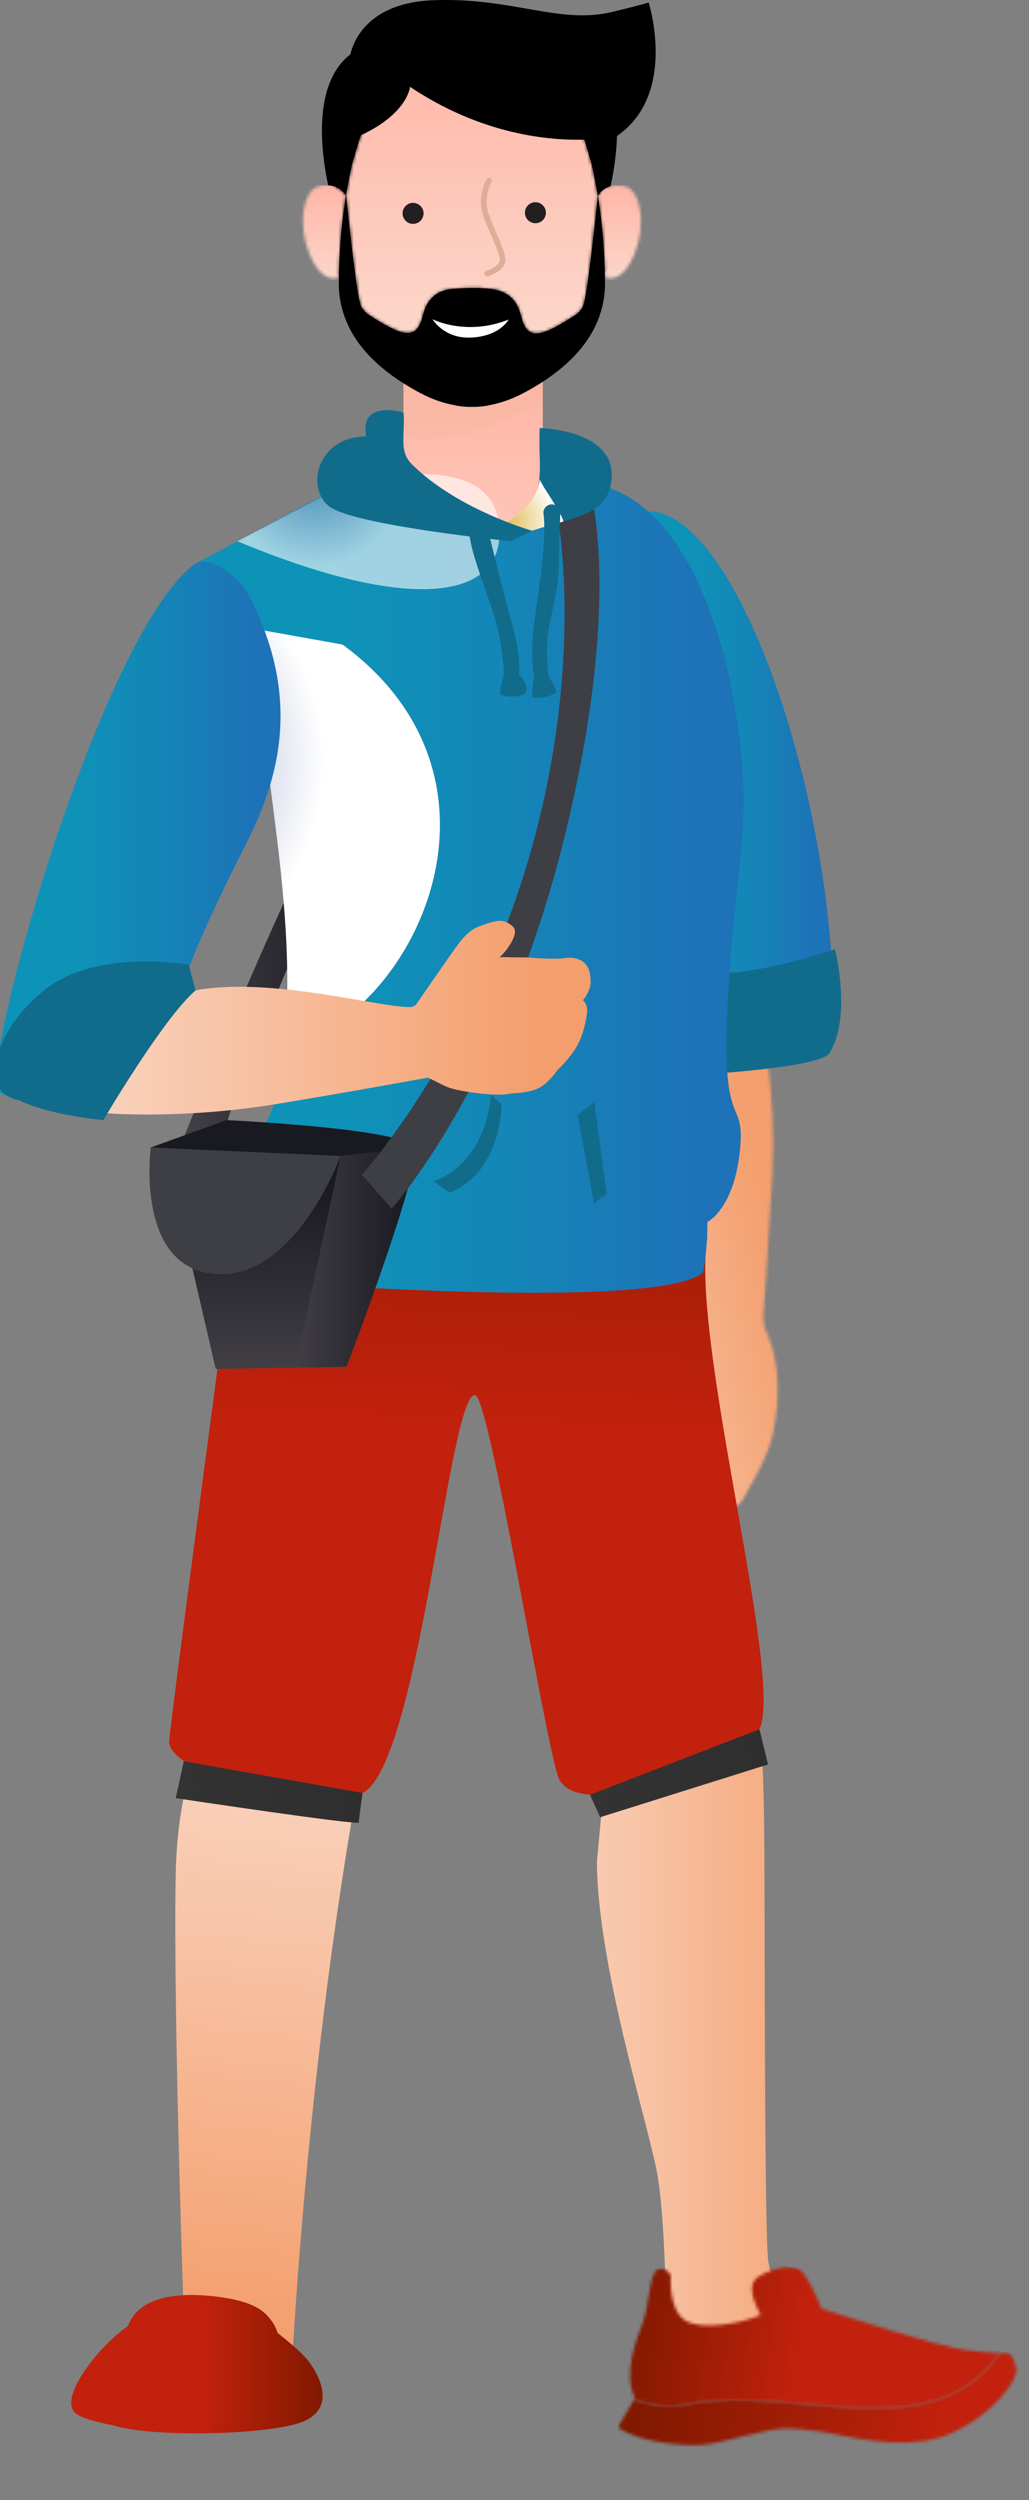 <svg width="339" height="823" viewBox="0 0 339 823" fill="none" xmlns="http://www.w3.org/2000/svg">
<rect x="0" y="0" width="339" height="823" fill="#808080" stroke="none"/>
<g clip-path="url(#clip0_71_1796)">
<path d="M199.339 72.418L193.856 38.54L166.517 28.747L138.55 22.123L122.464 26.795L111.605 46.071L110.445 64.215V89.592L116.002 95.16L115.555 101.336L124.423 114.137L152.081 124.377C152.081 124.377 162.067 125.732 162.483 124.974C162.898 124.217 178.824 114.734 178.824 114.734L191.61 106.904L196.965 98.168L199.339 89.581L201.969 86.872L204.045 79.341L199.328 72.418H199.339Z" fill="black"/>
<path d="M190.269 165.05C190.269 165.05 178.824 161.775 178.824 155.887V125.646C176.674 127.054 174.491 128.302 172.362 129.433C168.21 131.62 164.378 132.793 161.088 133.401C161.088 133.401 158.969 133.988 155.456 133.956C151.954 133.988 149.835 133.412 149.835 133.412C146.535 132.804 142.702 131.63 138.55 129.444C136.698 128.473 134.814 127.385 132.929 126.201V155.898C132.929 161.786 121.496 165.061 121.496 165.061C120.442 165.253 119.654 165.733 119.068 166.415C116.833 168.997 117.557 174.618 119.068 180.122C120.846 186.619 123.699 192.912 123.997 193.734C125.03 196.55 141.361 227.782 157.245 225.553C173.118 223.324 187.671 189.115 190.183 180.197C191.035 177.189 191.45 174.853 191.61 173.061C192.685 169.904 192.462 167.13 190.269 165.071V165.05Z" fill="url(#paint0_linear_71_1796)"/>
<g style="mix-blend-mode:multiply" opacity="0.25">
<path d="M161.077 131.044C161.077 131.044 158.959 131.684 155.446 131.652C151.932 131.684 149.814 131.055 149.814 131.055C146.514 130.383 142.681 129.081 138.529 126.66C136.677 125.572 134.792 124.377 132.908 123.065V143.898C148.504 146.372 164.271 140.719 178.803 131.396V122.457C176.652 124.004 174.47 125.401 172.33 126.66C168.178 129.081 164.346 130.383 161.056 131.044H161.077Z" fill="#ECB699"/>
</g>
<mask id="mask0_71_1796" style="mask-type:luminance" maskUnits="userSpaceOnUse" x="196" y="61" width="16" height="31">
<path d="M201.16 61.314C198.711 61.996 197.508 63.639 196.954 64.386C196.997 64.589 197.018 64.802 197.05 65.015C198.583 74.541 199.179 83.821 199.307 91.267C201.873 92.259 205.705 91.491 208.931 83.811C212.955 74.2 211.348 62.039 205.226 61.143C204.619 61.058 204.055 61.015 203.534 61.015C202.639 61.015 201.852 61.133 201.17 61.325" fill="white"/>
</mask>
<g mask="url(#mask0_71_1796)">
<path d="M212.955 61.005H196.954V92.259H212.955V61.005Z" fill="url(#paint1_linear_71_1796)"/>
</g>
<mask id="mask1_71_1796" style="mask-type:luminance" maskUnits="userSpaceOnUse" x="99" y="60" width="15" height="32">
<path d="M105.729 61.101C99.608 61.997 98 74.157 102.024 83.768C105.239 91.427 109.061 92.216 111.627 91.224C111.755 84.045 112.308 75.16 113.724 65.997C113.809 65.442 113.894 64.887 113.98 64.333C113.309 63.415 111.691 61.239 108.114 60.994C107.879 60.983 107.645 60.962 107.39 60.962C106.868 60.962 106.314 61.005 105.718 61.09" fill="white"/>
</mask>
<g mask="url(#mask1_71_1796)">
<path d="M113.99 60.973H98V92.216H113.99V60.973Z" fill="url(#paint2_linear_71_1796)"/>
</g>
<mask id="mask2_71_1796" style="mask-type:luminance" maskUnits="userSpaceOnUse" x="114" y="13" width="83" height="97">
<path d="M148.781 13.889C147.834 14.049 146.886 14.241 145.928 14.497C129.97 18.667 121.272 34.497 116.63 51.938C115.928 53.815 115.193 57.943 115.193 57.943C114.746 60.034 114.363 62.135 114.011 64.205C115.385 77.368 117.61 97.166 118.845 100.526C119.164 101.411 119.941 102.339 120.995 103.278C124.423 105.561 129.193 108.483 132.259 109.315C137.496 110.723 138.572 106.755 139.509 103.214C140.445 99.662 142.862 95.704 148.909 95.128C149.409 95.085 149.888 95.053 150.357 95.022C150.463 95.011 150.548 95 150.644 94.99C154.019 94.734 162.078 94.413 165.666 96.152C169.136 97.635 170.744 100.622 171.478 103.352C172.415 106.905 173.491 110.873 178.718 109.454C181.794 108.611 186.564 105.689 189.992 103.416C191.056 102.478 191.823 101.55 192.142 100.664C193.377 97.315 195.592 77.645 196.965 64.493V64.461C196.965 64.461 196.965 64.407 196.954 64.375C196.603 62.231 196.209 60.077 195.741 57.922C195.741 57.922 195.017 53.804 194.314 51.916C190.301 36.886 183.285 23.084 171.212 16.875C171.116 16.822 171.031 16.769 170.936 16.715C170.755 16.63 170.574 16.534 170.382 16.449C166.39 14.475 162.546 13.782 160.343 13.547C158.725 13.334 157.149 13.248 155.669 13.248C153.008 13.248 150.634 13.537 148.771 13.867" fill="white"/>
</mask>
<g mask="url(#mask2_71_1796)">
<path d="M196.976 13.27H114.011V110.883H196.976V13.27Z" fill="url(#paint3_linear_71_1796)"/>
</g>
<path d="M113.724 65.997C112.308 75.16 111.754 84.045 111.627 91.224C111.605 91.757 111.605 92.28 111.605 92.792C111.424 111.385 125.871 122.724 138.561 129.433C142.713 131.631 146.546 132.804 149.835 133.391C149.835 133.391 151.954 133.977 155.467 133.935C158.969 133.967 161.088 133.401 161.088 133.401C164.388 132.793 168.221 131.62 172.373 129.433C185.052 122.734 199.509 111.395 199.328 92.792C199.328 92.291 199.318 91.779 199.307 91.256C199.179 83.811 198.583 74.541 197.05 65.005C197.018 64.823 196.997 64.653 196.965 64.471C195.592 77.624 193.377 97.315 192.142 100.664C191.812 101.55 191.046 102.478 189.981 103.416C186.553 105.699 181.784 108.622 178.707 109.454C173.48 110.873 172.394 106.904 171.468 103.363C170.744 100.622 169.126 97.645 165.655 96.163C162.057 94.424 154.008 94.744 150.623 95C150.527 95 150.442 95.011 150.336 95.022C149.867 95.053 149.388 95.085 148.888 95.128C142.851 95.704 140.435 99.672 139.487 103.214C138.55 106.755 137.475 110.734 132.237 109.315C129.171 108.483 124.402 105.56 120.974 103.278C119.909 102.339 119.143 101.411 118.823 100.526C117.588 97.165 115.363 77.368 113.99 64.205C113.99 64.247 113.979 64.29 113.969 64.333C113.884 64.887 113.799 65.442 113.713 65.997" fill="black"/>
<path d="M213.7 0.821C212.37 1.259 209.101 2.144 201.788 3.904C184.211 8.15 169.041 -0.917 142.734 0.075C121.549 0.875 116.556 13.152 115.406 17.921C106.9 24.459 105.612 36.929 106.176 46.988C106.527 53.271 107.613 58.615 108.114 60.994C111.691 61.25 113.309 63.415 113.969 64.333C114.331 62.199 114.725 60.066 115.172 57.943C115.172 57.943 115.896 53.826 116.609 51.948C117.28 49.42 118.046 46.945 118.898 44.513C134.324 37.398 135.09 28.588 135.09 28.588C159.001 44.556 181.305 46.263 192.504 45.975C193.154 47.937 193.76 49.932 194.303 51.959C195.006 53.836 195.73 57.954 195.73 57.954C196.188 60.108 196.582 62.263 196.944 64.407C197.497 63.65 198.7 62.007 201.149 61.325C201.66 58.956 202.969 52.727 203.235 45.516C203.235 45.271 203.257 45.015 203.267 44.769C222.27 31.638 214.648 4 213.7 0.821Z" fill="black"/>
<path d="M142.468 105.08C142.468 105.08 146.098 111.128 154.168 111.128C154.168 111.128 163.175 111.587 167.412 105.443L167.571 105.187C153.54 110.798 142.479 105.08 142.479 105.08" fill="white"/>
<path d="M160.545 90.968C160.13 90.968 159.757 90.691 159.64 90.275C159.502 89.773 159.8 89.261 160.3 89.133C161.45 88.824 164.133 87.576 164.612 85.869C164.942 84.696 163.281 80.845 161.823 77.453C160.918 75.341 159.981 73.165 159.236 71.085C156.989 64.781 160.162 59.234 160.3 58.999C160.566 58.551 161.131 58.402 161.578 58.669C162.025 58.925 162.174 59.501 161.918 59.949C161.886 60.002 159.055 64.994 161.003 70.466C161.727 72.493 162.642 74.637 163.537 76.717C165.634 81.581 166.89 84.653 166.4 86.381C165.644 89.08 162.089 90.584 160.779 90.936C160.694 90.957 160.62 90.968 160.534 90.968" fill="#DFAC97"/>
<path d="M179.846 70.018C179.846 71.927 178.303 73.485 176.386 73.485C174.47 73.485 172.937 71.927 172.937 70.018C172.937 68.109 174.491 66.562 176.386 66.562C178.281 66.562 179.846 68.119 179.846 70.018Z" fill="#231F20"/>
<path d="M139.541 70.231C139.541 72.141 138.008 73.698 136.081 73.698C134.154 73.698 132.631 72.141 132.631 70.231C132.631 68.322 134.186 66.775 136.081 66.775C137.976 66.775 139.541 68.333 139.541 70.231Z" fill="#231F20"/>
</g>
<g clip-path="url(#clip1_71_1796)">
<mask id="mask3_71_1796" style="mask-type:luminance" maskUnits="userSpaceOnUse" x="216" y="326" width="41" height="170">
<path d="M224.204 355.842C225.558 369.974 231.172 419.076 231.457 428.086C229.417 435.321 218.728 438.88 217.639 445.767C217.11 449.115 217.861 453.297 217.491 456.867C217.015 461.251 214.404 468.074 221.234 465.676C223.39 464.937 228.18 451.977 230.083 452.41C232.821 453.023 235.496 464.799 236.257 466.954C238.657 473.756 238.509 480.959 239.101 488.046C239.249 489.853 239.154 495.577 241.649 495.926C243.879 496.243 246.015 491.257 246.861 489.779C249.768 484.709 253.373 478.097 254.674 471.834C255.921 465.834 256.566 459.202 256.038 453.223C255.604 448.428 255.086 444.922 253.289 440.369C252.274 437.803 251.513 436.356 251.439 433.853C251.47 433.367 252.993 413.743 254.42 387.116C255.868 360.14 251.047 335.943 249.969 332.573C248.891 329.215 244.281 326.226 244.281 326.226" fill="white"/>
</mask>
<g mask="url(#mask3_71_1796)">
<path d="M240.743 287.912L128.814 311.803L171.563 511.698L283.492 487.808L240.743 287.912Z" fill="url(#paint4_linear_71_1796)"/>
</g>
<path d="M135.122 510.491C104.357 619.628 96.439 774.457 96.439 774.457L60.968 774.964C60.968 774.964 57.025 667.4 57.871 617.727C58.717 568.054 78.392 561.283 88.499 495.809C98.595 430.335 135.133 510.491 135.133 510.491H135.122Z" fill="url(#paint5_linear_71_1796)"/>
<path d="M268.682 772.471C268.682 772.471 256.08 760.388 253.141 744.609C251.787 737.3 251.978 626.821 251.809 607.936C251.65 589.062 251.46 558.949 245.465 548.588C239.46 538.205 213.442 515.254 213.442 515.254L180.773 522.098C182.021 522.743 199.719 579.619 199.719 579.619L196.653 612.858C196.801 646.097 212.818 696.868 216.317 714.486C219.827 732.082 219.521 776.126 219.521 776.126L268.682 772.471Z" fill="url(#paint6_linear_71_1796)"/>
<mask id="mask4_71_1796" style="mask-type:luminance" maskUnits="userSpaceOnUse" x="207" y="746" width="123" height="47">
<path d="M263.184 747.006C265.626 748.39 268.999 755.752 270.638 759.966C279.043 762.68 309.047 772.461 318.446 773.633C323.785 774.32 327.221 774.52 329.335 774.552C307.313 806.872 261.398 784.977 227.862 791.166C221.202 792.856 214.932 792.032 208.885 789.909L209.192 789.392C205.174 781.755 209.657 769.947 211.644 764.983C213.896 759.364 213.854 747.746 216.867 747.027C219.891 746.299 220.99 749.045 220.99 749.045C220.99 749.045 220.039 760.505 225.98 764.001C231.489 767.243 244.736 764.74 250.572 762.025C246.512 754.389 247.262 751.094 250.001 749.351C252.697 747.629 257.803 745.823 261.324 746.373C262.011 746.478 262.645 746.689 263.184 746.996" fill="white"/>
</mask>
<g mask="url(#mask4_71_1796)">
<path d="M211.993 738.631L203.786 790.577L323.828 809.507L332.035 757.561L211.993 738.631Z" fill="url(#paint7_linear_71_1796)"/>
</g>
<mask id="mask5_71_1796" style="mask-type:luminance" maskUnits="userSpaceOnUse" x="203" y="774" width="132" height="31">
<path d="M334.79 779.463C335.689 783.519 326.671 795.074 313.625 800.883C300.843 806.555 285.989 803.555 270.765 800.471C265.933 799.795 260.774 799.246 257.972 799.447C251.925 799.859 241.152 803.112 234.29 804.421C227.418 805.721 211.063 804.337 203.525 799.056L208.885 789.92C214.943 792.043 221.212 792.867 227.862 791.177C261.398 784.987 307.313 806.872 329.335 774.563C331.534 774.615 332.327 774.468 332.327 774.468C332.327 774.468 333.892 775.397 334.79 779.474" fill="white"/>
</mask>
<g mask="url(#mask5_71_1796)">
<path d="M210.466 755.268L202.913 803.071L329.461 823.027L337.014 775.224L210.466 755.268Z" fill="url(#paint8_linear_71_1796)"/>
</g>
<path d="M79.671 390.421C79.671 390.421 56.602 562.678 55.746 573.071C54.889 583.464 103.131 598.557 119.454 590.223C138.104 580.696 147.925 458.884 156.478 459.212C161.194 459.391 178.522 567.599 183.755 584.541C188.988 601.482 245.338 580.189 250.233 569.258C258.12 551.64 227.958 443.094 232.884 408.356C237.811 373.607 79.681 390.421 79.681 390.421H79.671Z" fill="url(#paint9_linear_71_1796)"/>
<path d="M60.556 579.778L57.881 591.913C57.881 591.913 118.196 600.976 118.207 599.941C118.207 598.905 119.444 590.223 119.444 590.223L60.556 579.778Z" fill="url(#paint10_linear_71_1796)"/>
<path d="M194.359 590.815L197.721 598.198L253.024 580.823L250.212 569.258L194.359 590.815Z" fill="url(#paint11_linear_71_1796)"/>
<path d="M209.858 168.841C238.297 160.877 270.225 247.232 274.137 318.505C264.506 340.875 237.769 334.01 237.769 334.01L209.858 168.841Z" fill="url(#paint12_linear_71_1796)"/>
<path d="M235.739 320.184C249.81 321.071 275.078 312.474 275.078 312.474C275.078 312.474 280.734 334.686 273.26 346.673C270.289 351.448 231.51 353.687 231.51 353.687L235.739 320.184Z" fill="#116C8C"/>
<path d="M60.07 375.656C60.07 375.656 82.557 318.737 106.493 269.455C130.428 220.172 111.441 280.555 111.441 280.555C111.441 280.555 77.281 356.211 73.941 372.867C68.401 374.948 60.07 375.645 60.07 375.645V375.656Z" fill="url(#paint13_linear_71_1796)"/>
<path d="M243.816 378.296C241.881 398.079 233.053 402.24 233.053 402.24C233.053 402.24 233.117 411.091 231.616 418.897C216.085 431.909 88.964 421.865 88.964 421.865L88.826 404.163C88.826 404.163 78.286 388.541 88.541 367.724C91.554 361.598 93.499 350.708 94.578 337.073C97.157 304.235 92.59 285.794 87.896 250.105L63.982 185.793L108.618 161.944C108.618 161.944 141.275 172.897 168.594 172.464C179.79 172.284 183.099 157.275 193.873 159.092C227.048 163.127 239.132 214.247 242.093 232.34C247.559 265.79 244.017 277.471 240.951 312.875C235.411 376.881 245.74 358.514 243.805 378.296H243.816Z" fill="url(#paint14_linear_71_1796)"/>
<path style="mix-blend-mode:multiply" d="M93.817 345.1C96.396 312.262 92.611 285.783 87.917 250.094L75.273 205.459L112.836 212.177C173.69 256.738 136.909 334.158 93.817 345.089V345.1Z" fill="url(#paint15_radial_71_1796)"/>
<path style="mix-blend-mode:multiply" opacity="0.6" d="M78.243 178.177C139.404 203.685 168.457 196.048 164.101 171.059C159.735 146.069 113.1 159.884 113.1 159.884L78.243 178.167V178.177Z" fill="url(#paint16_radial_71_1796)"/>
<path d="M195.807 362.812L199.856 393.009L195.712 396.125L190.278 366.974L195.807 362.812Z" fill="#116C8C"/>
<path d="M161.743 360.383L165.243 363.509C165.243 363.509 165.412 385.721 148.095 392.661C146.699 391.615 142.851 388.848 142.851 388.848C142.851 388.848 159.491 384.338 161.733 360.394L161.743 360.383Z" fill="#116C8C"/>
<path d="M114.147 449.928L97.263 450.203L71.065 450.615L61.73 410.363L49.656 377.737L74.596 368.717C74.596 368.717 133.685 371.484 136.507 377.737C139.33 383.979 114.136 449.928 114.136 449.928H114.147Z" fill="url(#paint17_linear_71_1796)"/>
<path d="M49.667 377.737C49.667 377.737 44.412 417.302 70.832 419.383C97.252 421.463 112.223 380.514 112.223 380.514L49.667 377.737Z" fill="#3E3E45"/>
<path d="M114.147 449.928L97.263 450.203L112.212 380.504L136.518 377.737C139.341 383.979 114.147 449.928 114.147 449.928Z" fill="url(#paint18_linear_71_1796)"/>
<path d="M119.222 386.756L129.033 397.857C129.033 397.857 165.549 357.595 185.764 276.394C205.978 195.182 193.894 159.092 193.894 159.092L182.824 164.647C182.824 164.647 193.619 212.536 175.371 278.485C157.123 344.424 119.232 386.767 119.232 386.767L119.222 386.756Z" fill="#3E3E45"/>
<path d="M201.178 159.778C199.666 167.003 193.524 169.4 185.637 171.65C182.391 172.59 178.881 173.509 175.234 174.713L165.835 172.632C165.835 172.632 170.402 171.038 175.73 164.352C177.771 161.785 177.94 155.364 177.845 152.026C177.549 141.337 177.845 140.894 177.845 140.894C177.845 140.894 205.026 141.401 201.167 159.789L201.178 159.778Z" fill="#116C8C"/>
<path style="mix-blend-mode:multiply" d="M185.637 171.65C182.391 172.59 178.881 173.509 175.234 174.713L165.835 172.632C165.835 172.632 176.693 167.33 177.845 157.803C178.511 159.968 184.643 168.07 185.626 171.65H185.637Z" fill="url(#paint19_radial_71_1796)"/>
<path d="M168.33 178.177L175.255 174.702C175.255 174.702 150.801 167.805 135.683 152.829C131.179 148.361 133.558 142.425 132.955 135.908C129.646 134.704 118.492 132.898 120.66 143.661C104.685 143.661 100.456 160.475 108.501 166.718C116.536 172.96 168.341 178.167 168.341 178.167L168.33 178.177Z" fill="#116C8C"/>
<path d="M170.857 221.894C170.857 221.894 172.062 217.194 168.626 205.016C165.19 192.838 160.2 172.126 160.2 172.126C160.136 170.583 158.847 169.337 157.314 169.337C155.781 169.337 154.586 170.583 154.649 172.126C153.37 179.265 161.342 196.313 163.625 205.713C165.909 215.113 166.004 221.894 166.004 221.894C166.004 221.894 164.312 227.46 164.873 228.506C165.433 229.551 173.267 229.9 173.51 227.291C173.754 224.682 170.867 221.894 170.867 221.894H170.857Z" fill="#116C8C"/>
<path d="M184.04 188.243C184.167 182.339 184.579 168.809 184.579 168.809C184.569 167.278 183.311 166.031 181.778 166.031C180.245 166.031 179.008 167.278 179.018 168.809C180.488 179.392 176.143 201.256 175.508 209.41C174.874 217.563 175.953 222.601 175.953 222.601C175.953 222.601 175.117 227.291 175.308 229.023C175.498 230.755 182.951 228.854 183.29 227.978C183.628 227.111 180.647 222.601 180.647 222.601C180.647 222.601 179.896 215.145 180.372 209.938C180.847 204.731 183.903 194.147 184.03 188.243H184.04Z" fill="#116C8C"/>
<path d="M42.16 765.711C42.277 765.405 42.372 765.099 42.53 764.782C46.305 756.353 57.998 753.924 73.846 756.353C82.441 757.674 86.3 760.23 88.044 762.289C89.482 763.757 90.698 765.585 91.459 767.961C94.282 770.253 99.208 774.098 101.746 777.414C105.34 782.114 110.732 792.645 99.758 797.186C89.397 801.474 50.227 802.573 37.054 798.327C31.958 797.376 27.93 796.204 25.615 794.915C18.066 790.743 32.106 772.577 42.171 765.701" fill="url(#paint20_linear_71_1796)"/>
<path d="M192.075 329.225C192.35 328.929 192.826 328.327 193.429 327.218C194.422 325.349 194.972 323.722 194.253 320.121C193.915 318.452 193.006 317.163 191.695 316.339C190.204 315.399 188.206 315.061 185.965 315.399C183.406 315.801 177.517 315.473 173.51 315.178L164.873 315.072C164.873 315.072 164.492 315.009 164.63 314.977C165.338 314.85 171.724 307.383 168.964 304.996C166.205 302.609 164.291 302.767 160.496 304.024C156.722 305.281 154.449 306.01 150.653 311.227C147.111 316.107 138.368 328.792 136.962 330.852C136.55 331.084 136.137 331.295 135.693 331.464C125.142 332.288 77.038 317.47 52.976 329.669C47.711 313.519 50.016 323.332 47.711 313.519C47.711 313.519 46.516 310.763 25.837 317.005C13.753 320.649 5.179 348.987 11.797 356.465C11.797 356.465 21.64 363.34 26.662 365.305C30.531 366.815 59.584 368.621 90.856 363.467C114.285 359.602 132.987 356.201 140.905 354.743C143.58 355.873 146.033 357.447 148.507 358.228C152.672 359.517 162.684 360.689 166.448 360.246C167.082 360.172 167.875 360.045 168.711 359.918C171.787 359.781 175.318 359.295 177.549 358.133C180.996 356.338 183.607 352.187 183.945 351.923C184.284 351.638 185.669 350.508 188.629 346.589C191.6 342.66 192.794 337.622 193.355 333.83C193.746 331.19 192.699 329.838 192.033 329.246L192.075 329.225Z" fill="url(#paint21_linear_71_1796)"/>
<path d="M63.992 185.793C35.923 206.801 -0.266 327.197 -2 358.493C16.354 373.586 61.878 319.381 61.878 319.381C61.878 319.381 67.386 304.51 80.728 278.485C91.829 256.833 99.885 229.731 81.531 195.151C78.677 189.764 68.834 182.17 63.992 185.803V185.793Z" fill="url(#paint22_linear_71_1796)"/>
<path d="M13.932 326.437C-5.193 342.692 -2.085 357.246 1.129 359.865C2.81 361.228 4.682 361.883 6.299 362.189C16.131 367.111 34.041 368.727 34.041 368.727C34.041 368.727 53.748 335.214 64.426 326.014L62.184 317.628C63.675 317.702 31.26 311.724 13.932 326.437Z" fill="#116C8C"/>
</g>
<defs>
<linearGradient id="paint0_linear_71_1796" x1="154.943" y1="103.679" x2="154.943" y2="225.667" gradientUnits="userSpaceOnUse">
<stop stop-color="#FFAE9E"/>
<stop offset="1" stop-color="#FCD7CB"/>
</linearGradient>
<linearGradient id="paint1_linear_71_1796" x1="204.955" y1="54.141" x2="204.955" y2="92.259" gradientUnits="userSpaceOnUse">
<stop stop-color="#FFAE9E"/>
<stop offset="1" stop-color="#FCD7CB"/>
</linearGradient>
<linearGradient id="paint2_linear_71_1796" x1="105.995" y1="54.111" x2="105.995" y2="92.216" gradientUnits="userSpaceOnUse">
<stop stop-color="#FFAE9E"/>
<stop offset="1" stop-color="#FCD7CB"/>
</linearGradient>
<linearGradient id="paint3_linear_71_1796" x1="155.494" y1="-8.168" x2="155.494" y2="110.883" gradientUnits="userSpaceOnUse">
<stop stop-color="#FFAE9E"/>
<stop offset="1" stop-color="#FCD7CB"/>
</linearGradient>
<linearGradient id="paint4_linear_71_1796" x1="151.519" y1="411.316" x2="261.223" y2="387.855" gradientUnits="userSpaceOnUse">
<stop stop-color="#FBDCCC"/>
<stop offset="0.35" stop-color="#F8C6AA"/>
<stop offset="0.91" stop-color="#F49E6D"/>
<stop offset="1" stop-color="#F49E6D"/>
</linearGradient>
<linearGradient id="paint5_linear_71_1796" x1="98.585" y1="541.078" x2="72.363" y2="791.984" gradientUnits="userSpaceOnUse">
<stop stop-color="#FBDCCC"/>
<stop offset="0.35" stop-color="#F8C6AA"/>
<stop offset="0.91" stop-color="#F49E6D"/>
<stop offset="1" stop-color="#F49E6D"/>
</linearGradient>
<linearGradient id="paint6_linear_71_1796" x1="157.567" y1="645.695" x2="293.685" y2="645.695" gradientUnits="userSpaceOnUse">
<stop stop-color="#FBDCCC"/>
<stop offset="0.35" stop-color="#F8C6AA"/>
<stop offset="0.91" stop-color="#F49E6D"/>
<stop offset="1" stop-color="#F49E6D"/>
</linearGradient>
<linearGradient id="paint7_linear_71_1796" x1="324.717" y1="783.663" x2="206.882" y2="765.045" gradientUnits="userSpaceOnUse">
<stop stop-color="#C1210D"/>
<stop offset="0.52" stop-color="#C1210D"/>
<stop offset="0.87" stop-color="#931B03"/>
<stop offset="1" stop-color="#811900"/>
</linearGradient>
<linearGradient id="paint8_linear_71_1796" x1="338.226" y1="798.899" x2="212.847" y2="779.089" gradientUnits="userSpaceOnUse">
<stop stop-color="#C1210D"/>
<stop offset="0.22" stop-color="#C1210D"/>
<stop offset="0.78" stop-color="#931B03"/>
<stop offset="1" stop-color="#811900"/>
</linearGradient>
<linearGradient id="paint9_linear_71_1796" x1="153.862" y1="562.976" x2="162.265" y2="380.984" gradientUnits="userSpaceOnUse">
<stop stop-color="#C1210D"/>
<stop offset="0.52" stop-color="#C1210D"/>
<stop offset="1" stop-color="#9D1D06"/>
</linearGradient>
<linearGradient id="paint10_linear_71_1796" x1="57.905" y1="591.639" x2="119.372" y2="588.22" gradientUnits="userSpaceOnUse">
<stop stop-color="#333333"/>
<stop offset="1" stop-color="#2E2E2E"/>
</linearGradient>
<linearGradient id="paint11_linear_71_1796" x1="194.086" y1="585.381" x2="253.125" y2="582.098" gradientUnits="userSpaceOnUse">
<stop stop-color="#333333"/>
<stop offset="1" stop-color="#2E2E2E"/>
</linearGradient>
<linearGradient id="paint12_linear_71_1796" x1="209.858" y1="251.668" x2="274.137" y2="251.668" gradientUnits="userSpaceOnUse">
<stop stop-color="#0E93B8"/>
<stop offset="0.25" stop-color="#0E93B8"/>
<stop offset="0.58" stop-color="#1485B7"/>
<stop offset="0.92" stop-color="#1E72B7"/>
<stop offset="1" stop-color="#1E72B7"/>
</linearGradient>
<linearGradient id="paint13_linear_71_1796" x1="58.22" y1="312.875" x2="117.699" y2="312.875" gradientUnits="userSpaceOnUse">
<stop stop-color="#444147"/>
<stop offset="1" stop-color="#191921"/>
</linearGradient>
<linearGradient id="paint14_linear_71_1796" x1="63.992" y1="292.258" x2="244.947" y2="292.258" gradientUnits="userSpaceOnUse">
<stop stop-color="#0E93B8"/>
<stop offset="0.25" stop-color="#0E93B8"/>
<stop offset="0.58" stop-color="#1485B7"/>
<stop offset="0.92" stop-color="#1E72B7"/>
<stop offset="1" stop-color="#1E72B7"/>
</linearGradient>
<radialGradient id="paint15_radial_71_1796" cx="0" cy="0" r="1" gradientUnits="userSpaceOnUse" gradientTransform="translate(32.931 250.538) scale(73.985 73.913)">
<stop stop-color="#7588B5"/>
<stop offset="1" stop-color="white"/>
</radialGradient>
<radialGradient id="paint16_radial_71_1796" cx="0" cy="0" r="1" gradientUnits="userSpaceOnUse" gradientTransform="translate(103.924 156.557) scale(29.793 29.764)">
<stop stop-color="#7588B5"/>
<stop offset="1" stop-color="white"/>
</radialGradient>
<linearGradient id="paint17_linear_71_1796" x1="92.484" y1="454.713" x2="91.493" y2="389.534" gradientUnits="userSpaceOnUse">
<stop stop-color="#444147"/>
<stop offset="1" stop-color="#191921"/>
</linearGradient>
<linearGradient id="paint18_linear_71_1796" x1="94.842" y1="413.964" x2="134.858" y2="413.964" gradientUnits="userSpaceOnUse">
<stop stop-color="#444147"/>
<stop offset="1" stop-color="#191921"/>
</linearGradient>
<radialGradient id="paint19_radial_71_1796" cx="0" cy="0" r="1" gradientUnits="userSpaceOnUse" gradientTransform="translate(164.524 172.178) scale(19.252 19.233)">
<stop stop-color="#DBB63D"/>
<stop offset="1" stop-color="white"/>
</radialGradient>
<linearGradient id="paint20_linear_71_1796" x1="23.458" y1="778.238" x2="106.281" y2="778.238" gradientUnits="userSpaceOnUse">
<stop stop-color="#C1210D"/>
<stop offset="0.52" stop-color="#C1210D"/>
<stop offset="0.87" stop-color="#931B03"/>
<stop offset="1" stop-color="#811900"/>
</linearGradient>
<linearGradient id="paint21_linear_71_1796" x1="-0.467" y1="335.003" x2="194.655" y2="335.003" gradientUnits="userSpaceOnUse">
<stop stop-color="#FBDCCC"/>
<stop offset="0.35" stop-color="#F8C6AA"/>
<stop offset="0.91" stop-color="#F49E6D"/>
<stop offset="1" stop-color="#F49E6D"/>
</linearGradient>
<linearGradient id="paint22_linear_71_1796" x1="-2" y1="273.003" x2="92.421" y2="273.003" gradientUnits="userSpaceOnUse">
<stop stop-color="#0E93B8"/>
<stop offset="0.25" stop-color="#0E93B8"/>
<stop offset="0.58" stop-color="#1485B7"/>
<stop offset="0.92" stop-color="#1E72B7"/>
<stop offset="1" stop-color="#1E72B7"/>
</linearGradient>
<clipPath id="clip0_71_1796">
<rect width="118" height="225.649" fill="white" transform="translate(98)"/>
</clipPath>
<clipPath id="clip1_71_1796">
<rect width="339" height="688" fill="white" transform="translate(0 135)"/>
</clipPath>
</defs>
</svg>
